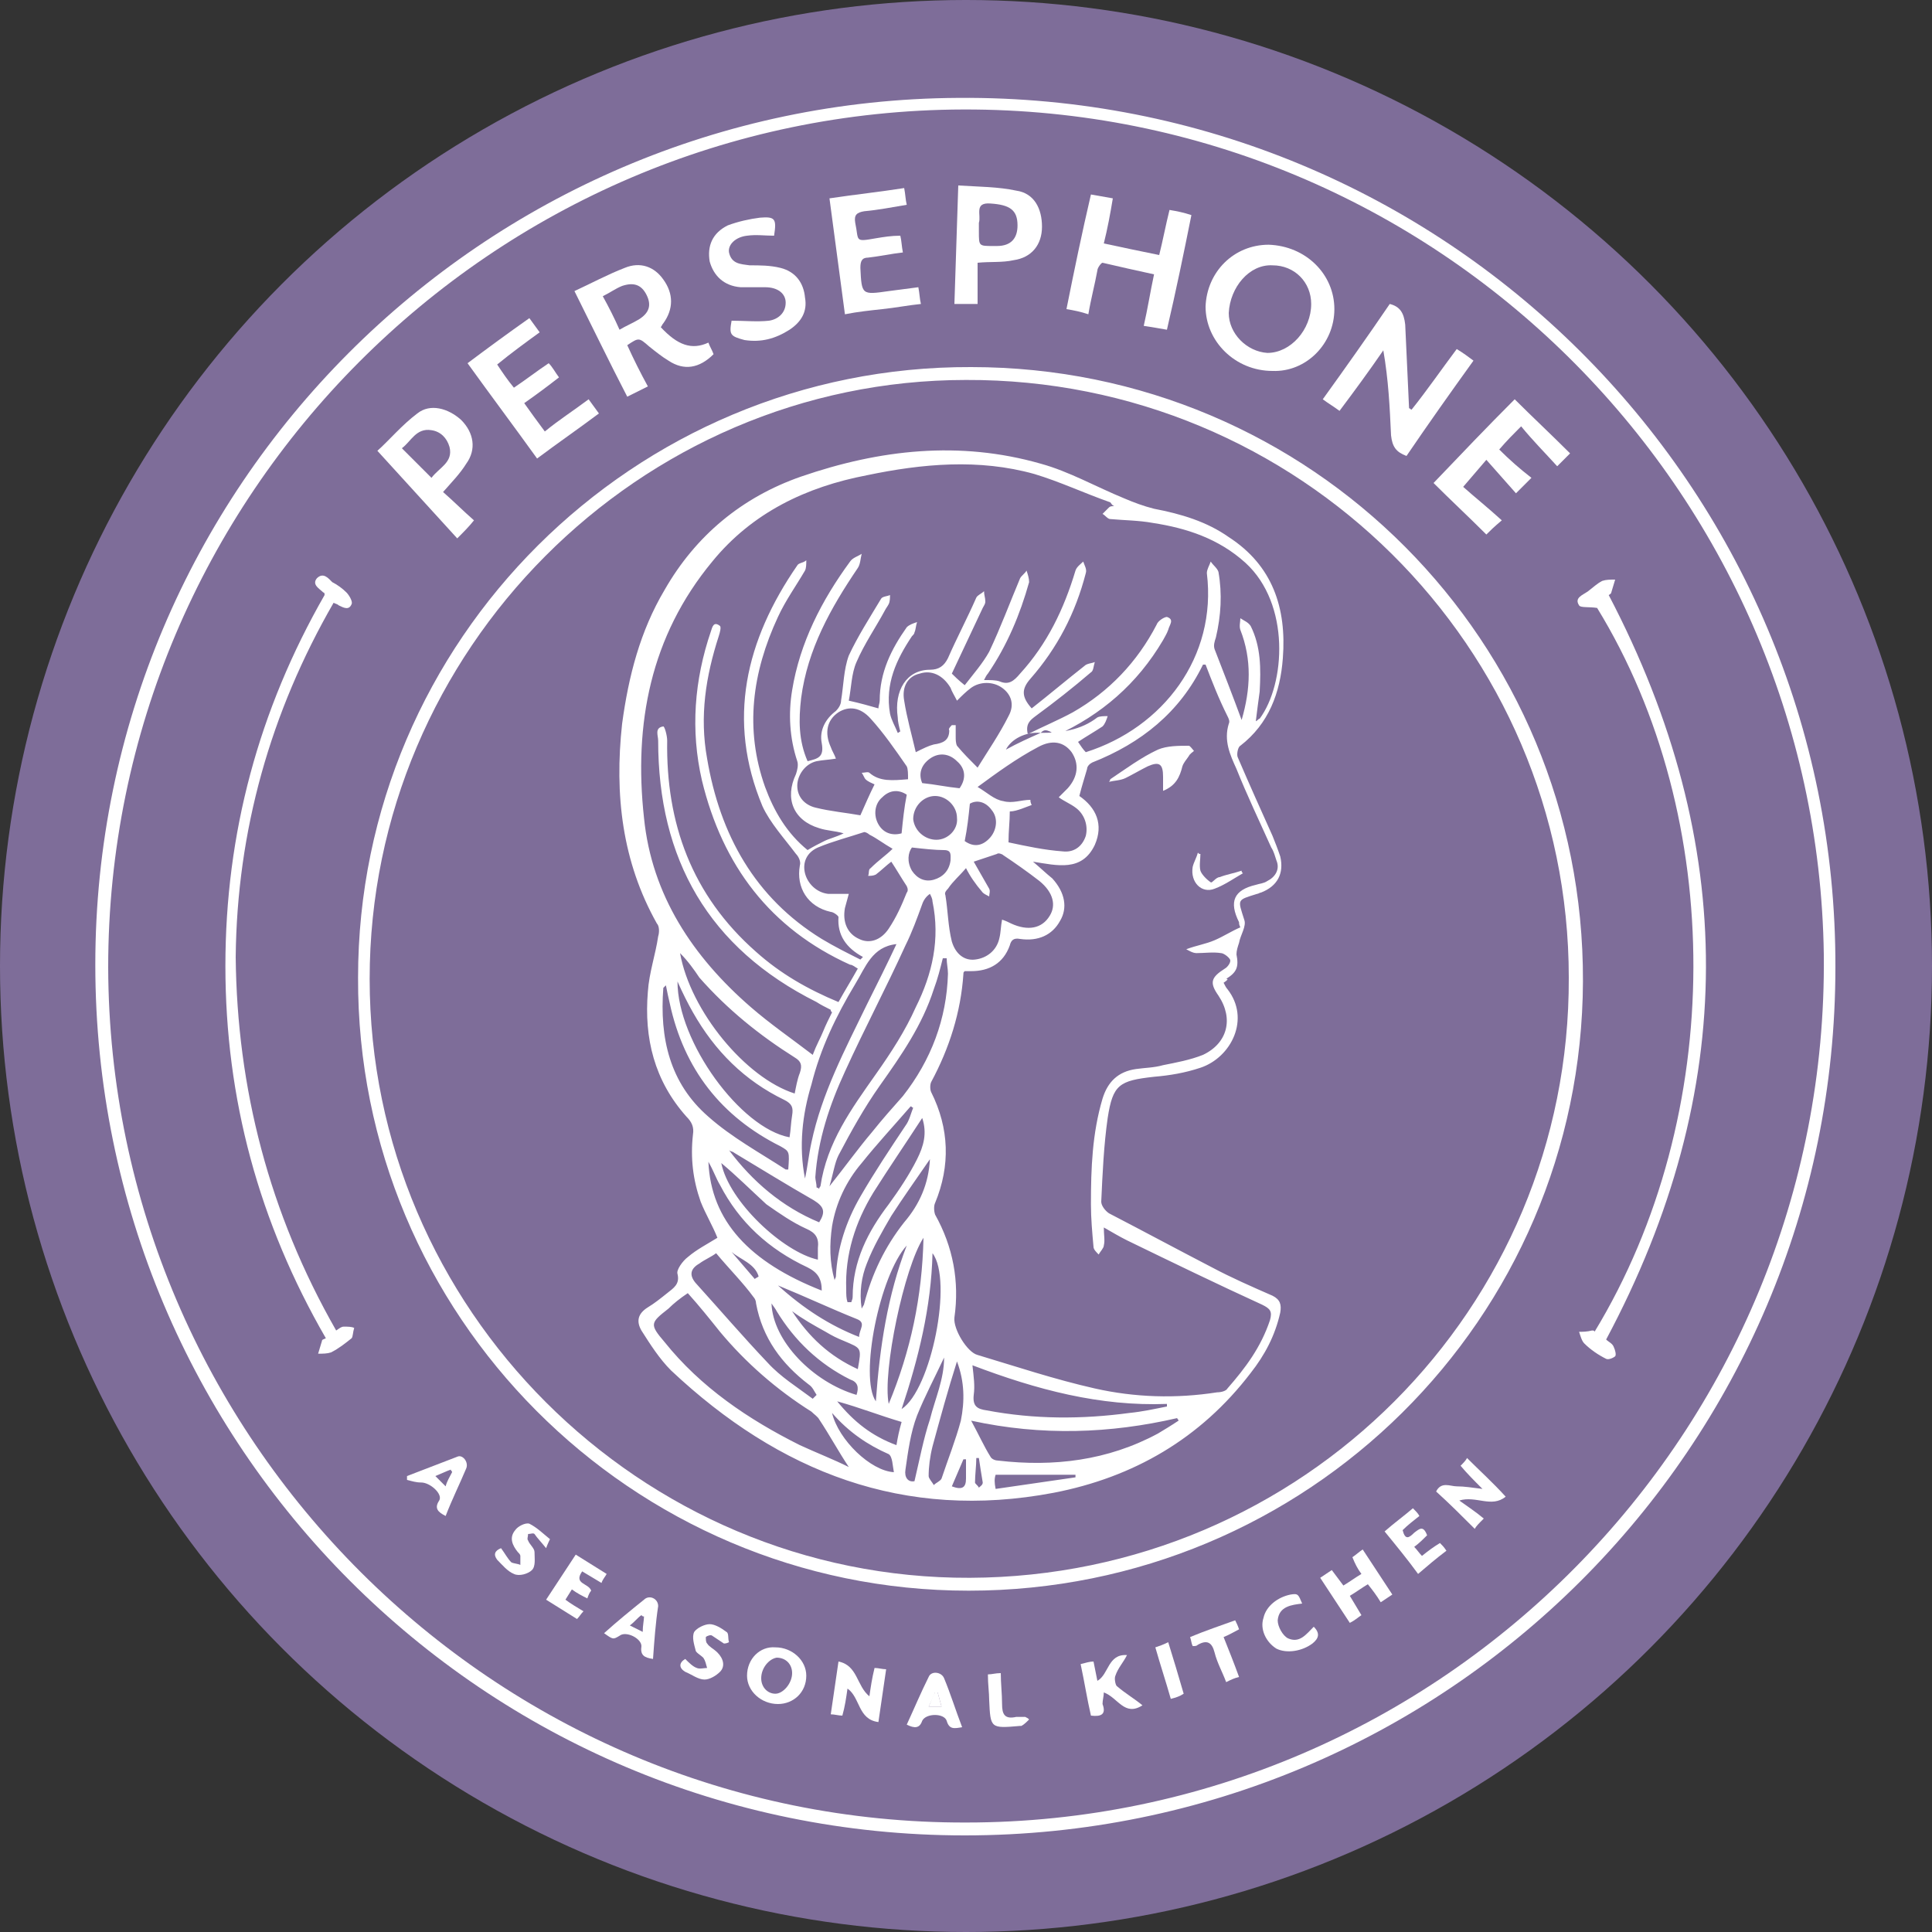 <?xml version="1.0" encoding="utf-8"?>
<!-- Generator: Adobe Illustrator 21.1.0, SVG Export Plug-In . SVG Version: 6.00 Build 0)  -->
<svg version="1.1" id="Guides" xmlns="http://www.w3.org/2000/svg" xmlns:xlink="http://www.w3.org/1999/xlink" x="0px" y="0px"
	 viewBox="0 0 150 150" style="enable-background:new 0 0 150 150;" xml:space="preserve">
<rect x="0" y="0" width="150" height="150" fill="#333333" stroke="none"/>
<style type="text/css">
	.st0{fill:#7e6d99;}
	.st1{fill:#FFFFFF;}
</style>
<circle class="st0" cx="75" cy="75" r="75"/>
<g>
	<path class="st1" d="M142.5,75.1c0,37.2-30.2,67.4-67.6,67.4c-37.3,0-67.5-30.2-67.5-67.6c0-37.1,30.1-67.1,67-67.3
		C112.1,7.3,142.6,37.7,142.5,75.1z M75,141.5c37,0,67-30.4,66.6-67.4c-0.5-36.1-30.1-65.7-66.8-65.6C38.2,8.6,8.4,38.5,8.4,75.1
		C8.5,111.7,38.4,141.6,75,141.5z"/>
	<path class="st1" d="M75.2,123.5c-26.2,0-47.5-21.4-47.4-47.6c0-26.2,21.4-47.5,47.6-47.4c26.4,0,47.6,21.3,47.5,47.7
		C122.8,102.4,101.5,123.5,75.2,123.5z M75.3,122.5c25.8-0.1,46.6-20.9,46.5-46.6c0-25.7-21-46.5-46.8-46.4
		C49.6,29.5,28.7,50.5,28.7,76C28.7,101.6,49.7,122.6,75.3,122.5z"/>
	<path class="st1" d="M26.1,103.3c0.3-0.2,0.4-0.3,0.6-0.3c0.3,0,0.6,0,0.8,0.1c-0.1,0.3-0.1,0.7-0.2,0.8c-0.5,0.4-1,0.8-1.6,1.1
		c-0.3,0.1-0.6,0.1-1,0.1c0.1-0.3,0.2-0.7,0.3-1c0-0.1,0.1-0.1,0.3-0.2c-5.2-9-7.8-18.6-7.8-28.9c0-10.3,2.6-19.9,7.7-28.8
		c0-0.1,0-0.2-0.1-0.2c-0.3-0.3-0.9-0.6-0.5-1.1c0.5-0.5,0.9,0,1.2,0.3c0.4,0.2,0.8,0.5,1.1,0.8c0.2,0.2,0.5,0.7,0.4,0.9
		c-0.2,0.5-0.6,0.3-1,0.1c-0.1-0.1-0.2-0.1-0.4-0.2c-4.9,8.5-7.5,17.7-7.6,27.5C18.4,84.5,20.9,94.2,26.1,103.3z"/>
	<path class="st1" d="M124,47.2c-0.6-0.1-1.3,0-1.4-0.2c-0.4-0.6,0.3-0.8,0.7-1.1c0.4-0.3,0.7-0.6,1.1-0.8c0.3-0.1,0.6-0.1,1-0.1
		c-0.1,0.3-0.2,0.7-0.3,1c0,0.1-0.2,0.2-0.2,0.2C135,65.5,135,84.7,124.7,104c0.2,0.2,0.5,0.3,0.6,0.6c0.1,0.2,0.2,0.6,0.1,0.7
		c-0.1,0.1-0.5,0.3-0.7,0.2c-0.6-0.3-1.2-0.7-1.7-1.2c-0.2-0.2-0.3-0.6-0.4-0.9c0.3,0,0.6,0,1-0.1c0.1,0,0.2,0,0.2,0.1
		C134,86.6,134,63.5,124,47.2z"/>
	<path class="st1" d="M103.6,24c0,2.7-2.2,4.9-4.8,4.8c-2.9,0-5.2-2.3-5.2-5c0.1-2.7,2.2-4.8,4.9-4.8
		C101.4,19.1,103.6,21.3,103.6,24z M95.4,24.3c0,1.6,1.4,3,3,3.1c1.8,0,3.4-1.8,3.4-3.8c0-1.7-1.3-3-3-3
		C97,20.5,95.5,22.3,95.4,24.3z"/>
	<path class="st1" d="M113.1,27.1c0.5,0.3,0.9,0.6,1.3,0.9c-1.8,2.5-3.5,4.9-5.2,7.4c-0.8-0.3-1.1-0.7-1.2-1.6
		c-0.1-2.2-0.2-4.3-0.6-6.6c-1.1,1.6-2.2,3.1-3.4,4.7c-0.4-0.3-0.9-0.6-1.3-0.9c1.8-2.5,3.5-4.9,5.2-7.4c0.8,0.2,1.1,0.7,1.2,1.6
		c0.1,2.2,0.2,4.3,0.3,6.5c0.1,0,0.1,0.1,0.2,0.1C110.8,30.3,111.9,28.7,113.1,27.1z"/>
	<path class="st1" d="M48.7,26.8c0.5,1.1,1,2.1,1.6,3.2c-0.6,0.3-1,0.5-1.6,0.8c-1.4-2.7-2.7-5.4-4.1-8.2c1.3-0.6,2.6-1.3,3.9-1.8
		c1.2-0.5,2.3-0.1,3,0.9c0.8,1.1,0.8,2.3,0,3.4c-0.1,0.1-0.1,0.2-0.2,0.3c1.3,1.4,2.4,1.8,3.7,1.2c0.1,0.3,0.3,0.6,0.4,0.9
		c-1.1,1.1-2.3,1.3-3.5,0.5c-0.5-0.3-1-0.7-1.5-1.1C49.6,26.2,49.6,26.2,48.7,26.8z M46.8,23c0.5,0.9,0.9,1.7,1.3,2.6
		c0.5-0.3,1-0.5,1.5-0.8c0.8-0.5,1-1.1,0.6-1.9c-0.4-0.8-1-1-1.9-0.7C47.8,22.4,47.4,22.7,46.8,23z"/>
	<path class="st1" d="M84.5,24.4c-0.6-0.2-1.1-0.3-1.7-0.4c0.6-3,1.2-5.9,1.9-8.9c0.6,0.1,1.1,0.2,1.7,0.3c-0.2,1.2-0.4,2.3-0.7,3.5
		c1.4,0.3,2.8,0.6,4.3,0.9c0.3-1.2,0.5-2.3,0.8-3.5c0.6,0.1,1.1,0.2,1.7,0.4c-0.6,3-1.2,5.9-1.9,8.9c-0.6-0.1-1.1-0.2-1.8-0.3
		c0.3-1.3,0.5-2.6,0.8-4c-1.4-0.3-2.7-0.6-4-0.9c-0.1,0-0.4,0.4-0.4,0.6C85,22.1,84.7,23.2,84.5,24.4z"/>
	<path class="st1" d="M118.9,37.1c-0.4,0.4-0.7,0.7-1.2,1.2c-0.8-0.9-1.5-1.7-2.3-2.6c-0.6,0.7-1.2,1.4-1.8,2.1
		c0.9,0.8,1.9,1.6,3,2.6c-0.6,0.5-0.9,0.8-1.2,1.1c-1.4-1.4-2.8-2.7-4.1-4c2.1-2.2,4.2-4.4,6.3-6.5c1.4,1.4,2.8,2.7,4.3,4.2
		c-0.3,0.3-0.6,0.6-1,1c-1-1.1-1.9-2-2.8-3.1c-0.6,0.6-1.1,1.1-1.7,1.8C117.2,35.7,118,36.4,118.9,37.1z"/>
	<path class="st1" d="M45.7,31c0.3,0.4,0.5,0.7,0.8,1.1c-1.6,1.2-3.2,2.3-4.8,3.5c-1.8-2.5-3.6-4.9-5.4-7.4c1.6-1.2,3.1-2.3,4.8-3.5
		c0.3,0.4,0.5,0.7,0.8,1.1c-1.1,0.8-2.2,1.6-3.3,2.5c0.4,0.6,0.8,1.2,1.3,1.8c0.9-0.6,1.8-1.3,2.7-1.9c0.3,0.3,0.5,0.7,0.8,1.1
		c-0.9,0.7-1.7,1.3-2.7,2c0.5,0.7,1,1.4,1.6,2.2C43.4,32.6,44.5,31.9,45.7,31z"/>
	<path class="st1" d="M71.3,22.3c0.1,0.5,0.1,0.9,0.2,1.3c-1,0.1-2,0.3-3,0.4c-0.9,0.1-1.9,0.2-2.9,0.4c-0.4-3-0.8-6-1.2-9
		c2-0.3,3.9-0.5,5.8-0.8c0.1,0.5,0.1,0.9,0.2,1.3c-1.2,0.2-2.2,0.4-3.3,0.5c-0.6,0.1-0.8,0.3-0.7,0.9c0.3,1.4-0.1,1.5,1.6,1.2
		c0.6-0.1,1.2-0.2,1.9-0.2c0.1,0.4,0.1,0.8,0.2,1.3c-0.9,0.1-1.8,0.3-2.7,0.4c-0.5,0-0.6,0.3-0.6,0.8c0.1,2.1,0.1,2.1,2.2,1.8
		C69.8,22.5,70.5,22.4,71.3,22.3z"/>
	<path class="st1" d="M34.4,38.2c0.8,0.7,1.6,1.5,2.4,2.2c-0.4,0.5-0.8,0.9-1.3,1.4c-2.1-2.3-4.1-4.5-6.2-6.8c0.9-0.8,1.9-2,3.1-2.9
		c1-0.8,2.4-0.4,3.4,0.5c1,1,1.2,2.3,0.4,3.4C35.7,36.8,35.1,37.4,34.4,38.2z M33.5,37.1c0.6-0.8,1.7-1.2,1.4-2.4
		c-0.2-0.7-0.7-1.2-1.4-1.3c-1.2-0.2-1.6,0.9-2.3,1.4C32,35.6,32.7,36.3,33.5,37.1z"/>
	<path class="st1" d="M75.9,20.4c0,1.1,0,2.1,0,3.2c-0.7,0-1.2,0-1.8,0c0.1-3,0.2-6,0.3-9.2c1.6,0.1,3.1,0.1,4.5,0.4
		c1.4,0.2,2,1.4,2,2.8c0,1.4-0.8,2.4-2.2,2.6C77.8,20.4,76.9,20.3,75.9,20.4z M76,17.4C76,17.4,76,17.4,76,17.4c0,0.2,0,0.4,0,0.6
		c0,1.1,0,1.1,1.1,1.1c0.1,0,0.2,0,0.3,0c1.1,0,1.6-0.6,1.6-1.6c0-1.2-0.6-1.6-2.1-1.7c-1.3-0.1-0.7,0.9-0.9,1.5
		C76,17.3,76,17.4,76,17.4z"/>
	<path class="st1" d="M56.8,24.9c1,0,2,0.1,2.9,0c0.7-0.1,1.3-0.6,1.3-1.4c0-0.7-0.6-1.2-1.6-1.2c-0.6,0-1.2,0-1.9,0
		c-1.3-0.1-2.1-0.9-2.4-2c-0.2-1.2,0.2-2.2,1.4-2.8c0.8-0.3,1.7-0.5,2.5-0.6c1.2-0.1,1.3,0.1,1.1,1.4c-0.7,0-1.4-0.1-2.1,0
		c-0.9,0.1-1.5,0.7-1.4,1.3c0.2,0.9,0.9,0.9,1.6,1c0.8,0,1.6,0,2.4,0.2c1.2,0.3,1.8,1.2,1.9,2.3c0.2,1.1-0.3,1.9-1.2,2.5
		c-1.1,0.7-2.2,1-3.5,0.8C56.7,26.1,56.6,26,56.8,24.9z"/>
	<path class="st1" d="M62.6,130.1c0,1.3-1,2.2-2.2,2.2c-1.3,0-2.4-1-2.4-2.2c0-1.3,1-2.3,2.2-2.2C61.5,127.9,62.6,128.9,62.6,130.1z
		 M59.1,130.3c0,0.7,0.5,1.2,1.1,1.2c0.6,0,1.3-0.8,1.3-1.6c0-0.7-0.5-1.2-1.2-1.2C59.7,128.8,59.1,129.5,59.1,130.3z"/>
	<path class="st1" d="M107.2,124.4c-0.3-0.5-0.6-0.9-1-1.4c-0.5,0.3-0.9,0.6-1.4,0.9c0.3,0.5,0.6,1,0.9,1.5
		c-0.3,0.2-0.5,0.4-0.9,0.6c-0.8-1.2-1.5-2.3-2.3-3.5c0.3-0.2,0.6-0.4,0.9-0.6c0.3,0.4,0.6,0.8,0.9,1.2c0.5-0.3,0.9-0.6,1.4-0.9
		c-0.3-0.4-0.5-0.8-0.7-1.3c0.3-0.2,0.5-0.4,0.8-0.6c0.8,1.2,1.5,2.3,2.3,3.5C107.8,124,107.5,124.2,107.2,124.4z"/>
	<path class="st1" d="M67.5,131.7c0.1-0.7,0.2-1.4,0.4-2.2c0.3,0,0.6,0.1,0.9,0.1c-0.2,1.4-0.4,2.7-0.6,4.1
		c-1.6-0.2-1.4-1.9-2.4-2.6c-0.1,0.7-0.2,1.4-0.4,2.1c-0.3,0-0.6-0.1-0.9-0.1c0.2-1.4,0.4-2.7,0.6-4.1
		C66.6,129.3,66.5,130.9,67.5,131.7z"/>
	<path class="st1" d="M116.9,116.2c-1.1,0.9-2.3-0.1-3.6,0.3c0.7,0.5,1.3,0.9,1.9,1.4c-0.4,0.4-0.6,0.6-0.7,0.8c-1-1-2-2-3-2.9
		c0.4-0.8,1.1-0.4,1.6-0.4c0.6,0,1.2,0.1,2,0.2c-0.7-0.7-1.2-1.2-1.7-1.8c0.2-0.2,0.4-0.4,0.5-0.6
		C114.9,114.2,115.9,115.1,116.9,116.2z"/>
	<path class="st1" d="M88.7,132.4c-1.4,0.9-1.9-0.6-3-1c0,0.3-0.1,0.6-0.1,0.9c0.3,0.8-0.1,1-0.9,0.9c-0.3-1.3-0.5-2.6-0.8-4
		c0.4-0.1,0.7-0.2,1-0.2c0.1,0.5,0.2,1,0.3,1.5c0.9-0.5,0.8-2.1,2.3-2c-0.3,0.6-0.7,1-0.9,1.6c-0.1,0.2,0,0.7,0.1,0.8
		C87.4,131.5,88.1,131.9,88.7,132.4z"/>
	<path class="st1" d="M50.7,128.8c-0.7-0.1-1-0.3-0.9-1c0-0.6-1.2-1.2-1.7-0.8c-0.5,0.3-0.5,0.3-1.2-0.2c1-0.9,2.1-1.8,3.1-2.6
		c0.4-0.4,1.1-0.1,1.1,0.5C50.9,126,50.8,127.4,50.7,128.8z M50,125.5c-0.1,0-0.1,0-0.2-0.1c-0.3,0.2-0.5,0.5-0.9,0.8
		c0.4,0.2,0.6,0.3,1,0.5C49.9,126.2,50,125.8,50,125.5z"/>
	<path class="st1" d="M45.3,125.1c-0.2,0.2-0.3,0.4-0.5,0.6c-0.8-0.5-1.6-1-2.4-1.5c0.8-1.2,1.5-2.3,2.3-3.5c0.8,0.5,1.6,1,2.4,1.5
		c-0.1,0.2-0.3,0.4-0.4,0.7c-0.5-0.3-1-0.6-1.5-0.9c-0.7,1,0.5,0.9,0.7,1.5c-0.1,0.1-0.2,0.3-0.3,0.6c-0.4-0.2-0.8-0.4-1.2-0.7
		c-0.2,0.3-0.3,0.5-0.5,0.8C44.3,124.5,44.8,124.8,45.3,125.1z"/>
	<path class="st1" d="M107.5,118.9c0.8-0.7,1.5-1.2,2.2-1.8c0.2,0.2,0.4,0.4,0.5,0.6c-0.5,0.4-0.9,0.7-1.3,1.1
		c0.2,0.8,0.5,0.6,0.9,0.2c0.4-0.3,0.7-0.6,1,0.2c-0.3,0.3-0.6,0.6-1,0.9c0.2,0.2,0.4,0.5,0.6,0.7c0.5-0.4,0.9-0.7,1.4-1
		c0.2,0.2,0.3,0.3,0.5,0.6c-0.8,0.6-1.5,1.2-2.2,1.8C109.3,121.1,108.4,120,107.5,118.9z"/>
	<path class="st1" d="M70.4,133.9c0.6-1.3,1.1-2.5,1.7-3.7c0.2-0.5,1-0.4,1.2,0.1c0.5,1.2,0.9,2.5,1.4,3.8c-0.6,0.1-1,0.2-1.2-0.5
		c-0.2-0.6-1.6-0.6-1.9,0C71.4,134.2,71,134.2,70.4,133.9z M72.8,131.4c-0.1,0-0.1,0-0.2,0c-0.1,0.3-0.3,0.7-0.5,1.1
		c0.4,0,0.7,0,1,0C73,132.1,72.9,131.8,72.8,131.4z"/>
	<path class="st1" d="M34.6,117.7c-0.6-0.3-0.9-0.6-0.5-1.2c0.3-0.5-0.7-1.4-1.4-1.4c-0.4,0-0.7-0.1-1.1-0.2c0-0.1,0-0.2,0-0.3
		c1.3-0.5,2.6-1,3.9-1.5c0.4-0.2,0.9,0.4,0.7,0.9C35.7,115.2,35.1,116.4,34.6,117.7z M35.1,114.3c0-0.1-0.1-0.1-0.1-0.2
		c-0.3,0.1-0.7,0.3-1.2,0.5c0.3,0.3,0.5,0.5,0.8,0.8C34.7,115,34.9,114.7,35.1,114.3z"/>
	<path class="st1" d="M42.4,120.2c-0.4-0.5-0.7-0.8-0.9-1.1c-0.1-0.1-0.3,0-0.5,0c0,0.2-0.1,0.4,0,0.5c0.1,0.3,0.5,0.6,0.5,0.9
		c0,0.5,0.1,1.1-0.2,1.4c-0.3,0.3-1,0.5-1.4,0.3c-0.5-0.2-0.9-0.7-1.3-1.1c-0.3-0.4-0.2-0.7,0.3-0.9c0.3,0.4,0.5,0.8,0.8,1.1
		c0.2,0.1,0.5,0.1,0.7,0.2c0-0.2,0-0.5,0-0.7c0-0.1-0.1-0.2-0.2-0.3c-0.4-0.5-0.7-1.1-0.2-1.7c0.2-0.3,0.8-0.6,1.1-0.5
		c0.6,0.3,1.1,0.8,1.6,1.2C42.7,119.5,42.5,119.9,42.4,120.2z"/>
	<path class="st1" d="M56.2,127.6c-0.3-0.2-0.6-0.4-0.9-0.6c-0.1-0.1-0.4,0-0.5,0.1c0,0.2,0,0.4,0.1,0.5c0.2,0.3,0.5,0.4,0.8,0.7
		c0.5,0.5,0.6,1.1,0.2,1.5c-0.3,0.3-0.8,0.6-1.2,0.6c-0.5,0-1-0.4-1.5-0.6c-0.5-0.3-0.5-0.7,0-1c0.3,0.3,0.6,0.6,0.9,0.7
		c0.2,0.1,0.6,0,0.8,0c-0.1-0.3-0.1-0.5-0.3-0.8c-0.2-0.2-0.6-0.4-0.6-0.6c-0.1-0.4-0.3-1-0.1-1.4c0.2-0.3,0.8-0.6,1.2-0.6
		c0.4,0,0.9,0.3,1.3,0.6c0.2,0.1,0.1,0.5,0.2,0.8C56.4,127.6,56.3,127.6,56.2,127.6z"/>
	<path class="st1" d="M102,126.3c0.5,0.5,0.4,0.9-0.1,1.3c-0.8,0.6-2,0.8-2.8,0.4c-0.8-0.5-1.3-1.5-1-2.4c0.2-0.9,1.1-1.6,2.1-1.8
		c0.6-0.1,0.6,0,0.9,0.7c-0.8,0.1-1.8,0.2-1.9,1.3c0,0.5,0.4,1.2,0.8,1.4C100.9,127.6,101.4,126.9,102,126.3z"/>
	<path class="st1" d="M95.9,125.8c0.1,0.2,0.2,0.4,0.3,0.7c-0.4,0.2-0.7,0.4-1.2,0.6c0.4,1,0.8,2,1.2,3.1c-0.4,0.1-0.6,0.2-1,0.4
		c-0.3-0.8-0.7-1.5-0.9-2.3c-0.2-0.8-0.6-1-1.3-0.6c-0.1,0.1-0.2,0.1-0.4,0.1c-0.1-0.2-0.1-0.4-0.2-0.7
		C93.6,126.6,94.8,126.2,95.9,125.8z"/>
	<path class="st1" d="M79.9,133.5c-0.2,0.2-0.4,0.4-0.6,0.5c0,0-0.1,0-0.1,0c-2.3,0.2-2.3,0.2-2.4-2c0-0.6-0.1-1.2-0.1-2
		c0.3,0,0.6-0.1,1-0.1c0,0.8,0.1,1.6,0.1,2.4c0,0.8,0.2,1.2,1.1,1c0.2,0,0.5,0,0.7,0C79.8,133.4,79.8,133.4,79.9,133.5z"/>
	<path class="st1" d="M90.9,131.9c-0.4-1.4-0.8-2.6-1.2-4c0.3-0.1,0.6-0.2,1-0.4c0.4,1.3,0.8,2.6,1.2,4
		C91.6,131.7,91.3,131.8,90.9,131.9z"/>
	<path class="st1" d="M72.8,131.4c0.1,0.4,0.2,0.7,0.3,1.1c-0.4,0-0.6,0-1,0c0.2-0.4,0.3-0.8,0.5-1.1
		C72.7,131.4,72.7,131.4,72.8,131.4z"/>
	<path class="st1" d="M95,76.3c0.1,0.2,0.2,0.4,0.3,0.5c1.8,2.3,0.3,5.3-2.1,6.1c-1.2,0.4-2.4,0.6-3.6,0.7c-2.7,0.3-3.2,0.6-3.6,3.2
		c-0.3,2.1-0.4,4.3-0.5,6.5c0,0.3,0.3,0.7,0.6,0.9c2.7,1.4,5.3,2.8,8,4.2c1.5,0.8,3.1,1.5,4.7,2.2c0.6,0.3,0.7,0.7,0.6,1.3
		c-0.4,1.8-1.2,3.3-2.3,4.7c-3.9,5.1-9.1,8.1-15.3,9.3c-11.6,2.2-21.3-1.6-29.7-9.5c-0.9-0.9-1.6-2-2.3-3.1
		c-0.4-0.7-0.3-1.3,0.5-1.8c0.5-0.3,1-0.7,1.5-1.1c0.5-0.4,1-0.7,0.8-1.5c-0.1-0.3,0.4-1,0.8-1.3c0.7-0.6,1.5-1,2.3-1.5
		c-0.4-1-0.9-1.8-1.3-2.8c-0.6-1.7-0.8-3.4-0.6-5.2c0.1-0.6-0.1-1-0.5-1.4c-2.5-2.8-3.3-6.1-3-9.7c0.1-1.5,0.6-2.9,0.8-4.3
		c0.1-0.3,0.1-0.8-0.1-1c-2.7-4.8-3.3-10-2.7-15.5c0.5-3.7,1.4-7.2,3.3-10.4c2.4-4.2,6-7.2,10.6-8.8c6.1-2.1,12.3-2.8,18.6-1
		c2.2,0.6,4.3,1.8,6.5,2.7c0.7,0.3,1.5,0.6,2.3,0.8c2.1,0.4,4.1,1,5.8,2.2c3.4,2.2,4.5,5.5,4.2,9.4c-0.2,2.7-1.1,5.1-3.3,6.8
		c-0.2,0.1-0.3,0.7-0.2,0.9c0.9,2.1,1.8,4.1,2.7,6.1c0.2,0.5,0.4,1,0.6,1.6c0.3,1.3-0.2,2.3-1.5,2.8c-0.1,0-0.2,0.1-0.3,0.1
		c-1.6,0.5-1.5,0.4-1,2c0.2,0.5-0.3,1.2-0.4,1.8c-0.1,0.3-0.2,0.6-0.2,0.9c0.2,1,0,1.4-0.8,1.9C95.4,76,95.3,76.1,95,76.3z
		 M80.8,56.9c1.6,0,3.1-0.2,4.4-1.2c0.2-0.1,0.5-0.1,0.8-0.1c-0.1,0.3-0.2,0.6-0.4,0.8c-0.6,0.4-1.3,0.8-1.9,1.2
		c0.2,0.3,0.4,0.6,0.6,0.8c6-1.9,10.2-7.4,9.4-13.9c0-0.3,0.2-0.6,0.3-0.9c0.2,0.3,0.5,0.5,0.6,0.8c0.3,1.7,0.2,3.4-0.2,5.1
		c-0.1,0.3-0.2,0.6-0.1,0.9c0.7,1.8,1.4,3.6,2.1,5.5c0.7-2.4,0.8-4.7-0.1-7c-0.1-0.3,0-0.6,0-0.9c0.3,0.2,0.6,0.3,0.8,0.6
		c0.8,1.6,0.8,3.3,0.7,5.1c-0.1,0.7-0.2,1.5-0.3,2.3c0.2-0.1,0.2-0.2,0.3-0.2c2-2.7,2.4-8.9-1.1-12.1c-2.1-1.9-4.6-2.7-7.2-3.1
		c-1.1-0.2-2.2-0.2-3.3-0.3c-0.2,0-0.4-0.3-0.6-0.4c0.2-0.2,0.3-0.3,0.5-0.5c0.1-0.1,0.2-0.1,0.4-0.1c-0.2-0.1-0.2-0.2-0.3-0.3
		c-2-0.7-3.9-1.6-5.9-2.2c-4.3-1.2-8.7-0.8-13,0.1c-4.7,0.9-8.9,2.9-12,6.7c-4.8,5.8-6.1,12.6-5.3,19.9c0.6,6,3.8,10.8,8.3,14.7
		c1.5,1.3,3.1,2.4,4.8,3.7c0.3-0.8,0.6-1.3,0.8-1.8c0.2-0.5,0.5-1.1,0.7-1.5c-0.1-0.1-0.1-0.1-0.1-0.2c-0.4-0.2-0.8-0.4-1.1-0.6
		c-8.4-4.2-12.3-11.1-12.3-20.3c0-0.4-0.3-1,0.4-1.1c0.1,0,0.3,0.7,0.3,1.1c-0.1,6.4,1.9,12,6.9,16.4c1.9,1.7,4,2.9,6.4,3.9
		c0.5-0.9,1-1.7,1.5-2.6c-0.2-0.1-0.4-0.3-0.6-0.3c-6.2-2.8-9.9-7.7-11.5-14.3c-0.9-3.9-0.6-7.8,0.7-11.6c0.1-0.3,0.2-0.8,0.7-0.4
		c0.1,0.1,0,0.5-0.1,0.8c-1,3.1-1.5,6.2-0.9,9.5c1,5.9,3.7,10.8,8.9,14c1,0.6,2,1.1,3,1.6c0.1-0.1,0.1-0.1,0.2-0.2
		c-1.3-0.7-2-1.7-1.9-3.1c0-0.1-0.4-0.4-0.6-0.4c-1.8-0.4-2.7-1.9-2.4-3.6c0.1-0.3-0.1-0.7-0.3-0.9c-0.9-1.2-2-2.4-2.6-3.7
		c-2.8-6.7-1.3-12.9,2.7-18.7c0.1-0.2,0.5-0.2,0.7-0.4c0,0.3,0,0.6-0.1,0.8c-0.7,1.2-1.5,2.3-2.1,3.6c-2,4.3-2.6,8.7-1,13.2
		c0.7,1.9,1.7,3.6,3.3,4.9c0.5-0.3,0.9-0.5,1.3-0.7c0.4-0.2,0.9-0.3,1.5-0.6c-0.7-0.2-1.3-0.2-1.9-0.4c-2-0.6-2.7-2.3-1.8-4.2
		c0.1-0.3,0.2-0.7,0.1-1c-0.6-1.8-0.7-3.7-0.4-5.5c0.6-3.7,2.3-7,4.5-10c0.2-0.3,0.6-0.4,0.9-0.6c-0.1,0.4-0.1,0.8-0.3,1.1
		c-2.1,3.1-3.9,6.3-4.4,10.1c-0.2,1.7-0.2,3.3,0.5,4.9c0.8-0.2,1.3-0.3,1.1-1.4c-0.2-1,0.3-1.9,1.1-2.5c0.2-0.2,0.4-0.5,0.4-0.8
		c0.2-1.2,0.2-2.4,0.6-3.5c0.7-1.5,1.6-2.9,2.5-4.4c0.1-0.2,0.5-0.2,0.7-0.3c0,0.2,0,0.5-0.1,0.7c-0.1,0.2-0.2,0.3-0.3,0.5
		c-0.7,1.3-1.6,2.6-2.2,4c-0.4,0.9-0.4,2-0.6,3c0.9,0.2,1.6,0.4,2.3,0.6c0-0.2,0.1-0.4,0.1-0.6c0-2.2,0.9-4,2.1-5.7
		c0.2-0.2,0.5-0.3,0.8-0.4c-0.1,0.3-0.1,0.6-0.2,0.8c0,0.1-0.1,0.2-0.2,0.3c-1.2,1.8-2.1,3.7-1.7,6c0.1,0.5,0.4,1,0.6,1.5
		c0.1,0,0.1-0.1,0.2-0.1c-0.1-0.4-0.2-0.8-0.2-1.1c-0.3-2.1,0.7-3.7,2.5-3.7c0.7,0,1.1-0.3,1.4-0.9c0.7-1.6,1.5-3.1,2.2-4.7
		c0.1-0.2,0.4-0.3,0.6-0.5c0,0.3,0.1,0.5,0.1,0.8c0,0.2-0.1,0.3-0.2,0.5c-0.8,1.7-1.6,3.4-2.4,5.1c0.2,0.2,0.5,0.5,1,0.9
		c0.7-0.9,1.4-1.7,1.9-2.6c0.9-1.9,1.6-3.8,2.4-5.7c0.1-0.2,0.4-0.4,0.5-0.6c0.1,0.3,0.2,0.6,0.2,0.9c-0.7,2.5-1.7,4.9-3.2,7.1
		c-0.1,0.1-0.2,0.3-0.3,0.5c0.5,0,0.9,0,1.2,0.1c0.7,0.3,1.1,0,1.6-0.6c2.1-2.3,3.4-5,4.3-8c0.1-0.3,0.4-0.5,0.6-0.7
		c0.1,0.3,0.3,0.6,0.2,0.9c-0.8,3.1-2.2,5.8-4.3,8.2c-0.7,0.8-0.7,1.4,0.1,2.3c1.4-1.1,2.7-2.2,4.1-3.3c0.2-0.2,0.6-0.2,0.8-0.3
		c-0.1,0.3-0.1,0.7-0.3,0.8c-1.4,1.2-2.8,2.3-4.3,3.4c-0.4,0.3-0.8,0.6-0.6,1.4c1.2-0.6,2.4-1.1,3.5-1.7c2.8-1.6,5-3.9,6.5-6.8
		c0.1-0.3,0.6-0.6,0.8-0.6c0.6,0.2,0.2,0.6,0.1,1c-0.1,0.3-0.3,0.6-0.4,0.8c-2,3.4-4.8,5.8-8.3,7.4C81.2,56.5,81,56.7,80.8,56.9
		c-1.2-0.1-2.3,0.5-2.7,1.3C79,57.7,79.9,57.3,80.8,56.9z M93.6,51.6c-0.1,0-0.2,0-0.2,0c-1.8,3.7-4.8,6.1-8.6,7.6
		c-0.2,0.1-0.4,0.3-0.4,0.5c-0.2,0.7-0.4,1.3-0.6,2.1c1.3,0.9,1.9,2.2,1.2,3.8c-1,2.1-2.9,1.6-4.8,1.3c0.6,0.5,1,0.9,1.5,1.3
		c1,1.1,1.2,2.3,0.6,3.3c-0.6,1.1-1.7,1.6-3.1,1.4c-0.5-0.1-0.7,0.1-0.8,0.5c-0.5,1.4-1.6,2-3,2c-0.2,0-0.4,0-0.5,0
		c-0.1,0.1-0.1,0.1-0.1,0.2c-0.2,3-1.1,5.8-2.5,8.4c-0.1,0.2-0.1,0.6,0,0.8c1.4,2.8,1.5,5.7,0.3,8.6c-0.1,0.2-0.1,0.6,0,0.9
		c1.4,2.5,1.9,5.2,1.5,8c-0.1,0.9,1,2.7,1.8,2.9c3,0.9,6,1.9,9.1,2.6c3.1,0.7,6.3,0.8,9.5,0.3c0.3,0,0.7-0.1,0.8-0.3
		c1.4-1.6,2.6-3.2,3.3-5.3c0.2-0.7,0-0.9-0.6-1.2c-3.5-1.6-7-3.3-10.5-5c-0.6-0.3-1.1-0.6-1.8-1c0,0.6,0.1,1,0,1.4
		c0,0.2-0.3,0.5-0.4,0.7c-0.2-0.2-0.4-0.4-0.4-0.6c-0.1-1.1-0.2-2.2-0.2-3.3c0-2.8,0.1-5.5,0.9-8.2c0.4-1.3,1.2-2.1,2.6-2.3
		c0.7-0.1,1.4-0.1,2.1-0.3c1-0.2,2.1-0.4,3.1-0.8c1.9-0.9,2.4-2.8,1.2-4.6c-0.7-1-0.6-1.4,0.5-2.1c0.2-0.1,0.5-0.5,0.4-0.7
		c-0.1-0.2-0.5-0.5-0.7-0.5c-0.6-0.1-1.3,0-1.9,0c-0.3,0-0.6-0.2-0.8-0.3c0.8-0.3,1.5-0.4,2.2-0.7c0.7-0.3,1.3-0.7,2-1
		c-0.1-0.2-0.1-0.3-0.1-0.4c-0.8-1.6-0.4-2.5,1.3-2.9c0.3-0.1,0.6-0.1,0.9-0.3c0.6-0.3,1-0.9,0.7-1.6c-0.1-0.3-0.2-0.7-0.4-1
		c-0.9-2-1.9-4.1-2.7-6.1c-0.5-1.1-1-2.2-0.6-3.5c0.1-0.2,0-0.4-0.1-0.6C94.6,54.2,94.1,52.9,93.6,51.6z M53.4,100.4
		c-0.6,0.4-1.1,0.8-1.5,1.2c-1.4,1.1-1.5,1.2-0.3,2.6c2.8,3.5,6.5,6,10.5,8c1.3,0.6,2.6,1.1,3.8,1.7c-0.8-1.2-1.5-2.5-2.3-3.7
		c-0.1-0.2-0.4-0.4-0.6-0.6c-2.7-1.7-5.1-3.8-7.1-6.2C55.1,102.4,54.3,101.4,53.4,100.4z M63.4,92.2c0.1,0,0.2,0.1,0.2,0.1
		c0-0.1,0.1-0.2,0.1-0.2c0.5-3.4,2.4-6,4.3-8.7c1.2-1.7,2.3-3.4,3.1-5.2c1.3-2.6,1.9-5.3,1.3-8.2c0-0.2-0.1-0.4-0.2-0.6
		c-0.3,0.2-0.5,0.5-0.6,0.8c-0.4,1.1-0.8,2.2-1.3,3.2c-1.5,3.3-3.2,6.5-4.7,9.8c-1.2,2.6-2.1,5.3-2.3,8.2
		C63.3,91.6,63.4,91.9,63.4,92.2z M75,67.4c-0.5,0.6-1,1-1.4,1.6c-0.1,0.1-0.3,0.3-0.2,0.5c0.2,1.2,0.2,2.4,0.5,3.6
		c0.3,1,1,1.5,1.8,1.4c0.9-0.1,1.7-0.7,1.9-1.7c0.1-0.4,0.1-0.9,0.2-1.4c0.3,0.1,0.5,0.2,0.7,0.3c1.3,0.6,2.4,0.4,3-0.6
		c0.5-0.8,0.3-1.8-0.8-2.7c-0.9-0.7-1.9-1.4-2.8-2c-0.1-0.1-0.4-0.2-0.5-0.1c-0.6,0.2-1.2,0.4-1.8,0.6c0.4,0.7,0.8,1.4,1.2,2.1
		c0.1,0.2,0,0.4,0,0.6c-0.2-0.1-0.4-0.2-0.5-0.3C75.7,68.6,75.3,68,75,67.4z M75.9,61.1c0.7,0.4,1.3,1,2,1.1
		c0.7,0.2,1.4-0.1,2.1-0.1c0,0.1,0,0.2,0.1,0.4c-0.3,0.1-0.5,0.2-0.8,0.3c-0.3,0.1-0.6,0.2-0.9,0.2c0,0.8-0.1,1.5-0.1,2.4
		c1.4,0.3,2.8,0.6,4.2,0.7c0.8,0.1,1.5-0.3,1.8-1.2c0.2-0.8-0.1-1.7-0.8-2.2c-0.4-0.3-0.9-0.5-1.3-0.8c0.3-0.3,0.5-0.5,0.7-0.7
		c0.8-0.9,0.9-1.9,0.3-2.8c-0.6-0.8-1.5-1-2.6-0.4C78.9,58.9,77.4,60,75.9,61.1z M70.5,60.5c0-0.4,0-0.8-0.1-1
		c-0.9-1.3-1.8-2.6-2.8-3.7c-0.8-0.9-1.7-1-2.5-0.5c-0.9,0.6-1.1,1.6-0.6,2.7c0.1,0.3,0.3,0.6,0.4,0.9c-0.6,0.1-1,0.1-1.5,0.2
		c-0.9,0.2-1.5,1.1-1.5,1.9c0,0.9,0.6,1.5,1.4,1.7c1.2,0.3,2.4,0.4,3.5,0.6c0.4-0.9,0.7-1.6,1.1-2.4c-0.2-0.1-0.5-0.2-0.7-0.4
		c-0.1-0.1-0.2-0.4-0.3-0.5c0.2,0,0.5-0.1,0.6,0C68.3,60.7,69.3,60.6,70.5,60.5z M69.3,65.9c-0.7-0.4-1.2-0.8-1.8-1.1
		c-0.1-0.1-0.3-0.2-0.4-0.2c-1.2,0.4-2.4,0.7-3.6,1.2c-0.9,0.4-1.2,1.2-1,2c0.2,0.8,0.9,1.5,1.8,1.6c0.5,0,1,0,1.6,0
		c-0.1,0.4-0.2,0.7-0.3,1.1c-0.2,1.1,0.2,2,1.1,2.4c0.8,0.4,1.7,0.1,2.3-0.8c0.6-0.9,1-1.8,1.4-2.8c0.1-0.1,0.1-0.3,0-0.5
		c-0.4-0.6-0.8-1.3-1.2-1.9c-0.4,0.3-0.8,0.7-1.2,1c-0.2,0.1-0.4,0.1-0.6,0.1c0.1-0.2,0-0.5,0.2-0.6C68.2,66.8,68.8,66.4,69.3,65.9z
		 M73.9,56.3c0.1,0,0.2,0,0.3,0c0,0.3,0,0.6,0,0.9c0,0.2,0,0.5,0.1,0.7c0.5,0.6,1,1.1,1.6,1.7c0.8-1.3,1.7-2.6,2.4-4
		c0.5-0.9,0.2-1.7-0.5-2.2c-0.7-0.5-1.7-0.5-2.4,0c-0.4,0.3-0.7,0.6-1.1,1c-0.2-0.4-0.4-0.7-0.5-1c-0.6-1-1.5-1.4-2.4-1.1
		c-0.9,0.2-1.4,1-1.2,2.1c0.2,1.3,0.6,2.7,0.9,4c0.6-0.3,1-0.5,1.4-0.6c0.7-0.1,1.2-0.3,1.2-1.1C73.6,56.6,73.8,56.4,73.9,56.3z
		 M75.4,110.3c0.6,1.1,1,2,1.5,2.8c0.1,0.2,0.4,0.3,0.6,0.3c4.3,0.5,8.5,0,12.4-2.1c0.5-0.3,1-0.6,1.6-1c0-0.1-0.1-0.1-0.1-0.2
		C86.2,111.3,80.9,111.5,75.4,110.3z M75.5,106c0.1,0.9,0.2,1.6,0.1,2.3c-0.1,0.9,0.3,1.1,1,1.2c3.7,0.7,7.4,0.7,11.1,0.2
		c1-0.1,1.9-0.3,2.9-0.5c0-0.1,0-0.2,0-0.2C85.4,109.2,80.5,107.9,75.5,106z M64.4,92.1c1.2-1.5,2.2-2.9,3.3-4.2
		c0.8-1,1.6-1.9,2.4-2.8c2.2-2.8,3.4-6,3.5-9.5c0-0.4-0.1-0.8-0.1-1.2c-0.1,0-0.2,0-0.3,0c-0.2,0.8-0.4,1.6-0.7,2.4
		c-0.9,2.8-2.5,5.1-4.2,7.5c-1.2,1.7-2.2,3.5-3.2,5.4C64.8,90.3,64.7,91.1,64.4,92.1z M52.8,74c0.8,4.5,5.1,9.7,8.9,10.9
		c0.1-0.5,0.2-1.1,0.4-1.6c0.2-0.6,0.1-0.9-0.4-1.2c-2.7-1.7-5.2-3.7-7.4-6.2C53.9,75.3,53.4,74.6,52.8,74z M55.6,97.3
		c-0.4,0.3-0.9,0.5-1.3,0.8c-0.7,0.4-0.8,0.9-0.3,1.5c1.9,2.1,3.7,4.2,5.6,6.2c1,1.1,2.3,1.9,3.5,2.8c0.1-0.1,0.2-0.2,0.3-0.3
		c-0.2-0.3-0.3-0.6-0.6-0.8c-2.1-1.6-3.6-3.6-4.1-6.3c0-0.2-0.1-0.4-0.2-0.5C57.7,99.6,56.6,98.5,55.6,97.3z M62.5,91.5
		c0.2-0.9,0.3-1.9,0.5-2.8c0.8-3.8,2.6-7.2,4.3-10.7c0.8-1.6,1.6-3.2,2.3-4.7c-1.9,0.2-2.4,1.8-3.2,3.1c-1.5,2.5-2.7,5-3.4,7.8
		C62.3,86.5,62,89,62.5,91.5z M52.6,76.2c0,4.7,4.9,11.4,8.7,12.1c0.1-0.6,0.1-1.1,0.2-1.7c0.1-0.6,0-0.9-0.6-1.2
		c-3.1-1.5-5.4-3.8-7.1-6.8C53.4,77.9,53,77.1,52.6,76.2z M51.7,76.5c-0.1,0.1-0.2,0.2-0.2,0.2c-0.3,3.9,0.5,7.4,3.5,10
		c1.8,1.6,4,2.8,6,4.1c0.1,0,0.2,0,0.2,0c0.1-1.4,0.1-1.4-0.6-1.8C56,86.7,53.1,83,52,77.9C51.9,77.5,51.8,77,51.7,76.5z
		 M65.8,101.1c0.1,0,0.2,0,0.3,0c0-0.1,0.1-0.2,0.1-0.4c0-2.8,1.2-5.1,2.8-7.2c0.8-1.1,1.6-2.3,2.2-3.5c0.5-1,0.8-2,0.4-3.2
		c-1.3,2-2.6,3.9-3.8,5.8c-1.4,2.3-2.2,4.8-2.1,7.5C65.7,100.5,65.7,100.8,65.8,101.1z M69,109c1.7-4.1,2.6-8.3,2.7-12.9
		C70.2,98.4,68.5,106.5,69,109z M64.8,99.4c0-0.1,0.1-0.2,0.1-0.3c0.1-2.2,0.8-4.3,1.9-6.2c1.1-1.9,2.3-3.7,3.5-5.5
		c0.3-0.4,0.4-0.9,0.6-1.4c-0.1,0-0.1-0.1-0.2-0.1c-1.3,1.5-2.6,2.9-3.8,4.4c-1.2,1.4-2,3.1-2.3,4.9C64.4,96.6,64.4,98,64.8,99.4z
		 M56,90.3c0.6,3,4.8,6.9,7.5,7.5c0-0.3,0-0.6,0-0.9c0.1-0.8-0.2-1.2-0.9-1.5c-1.1-0.5-2.1-1.2-3.1-1.9C58.3,92.4,57.2,91.3,56,90.3
		z M63.8,100.2c0-0.9-0.3-1.4-1.1-1.8c-3-1.4-5.3-3.5-6.8-6.4c-0.3-0.5-0.5-1.1-0.9-1.8C55.2,94.8,58.2,98,63.8,100.2z M74.3,105.7
		c-0.7,2.2-1.3,4.4-1.9,6.6c-0.2,0.8-0.3,1.6-0.3,2.3c0,0.2,0.3,0.5,0.4,0.7c0.2-0.2,0.5-0.3,0.6-0.5c0.5-1.5,1.1-3,1.5-4.5
		C74.9,108.8,74.9,107.3,74.3,105.7z M72.2,90c-1.1,1.6-2.1,3-3,4.4c-0.7,1.2-1.4,2.4-1.9,3.7c-0.4,1-0.6,2.2-0.4,3.5
		c0.1-0.2,0.2-0.3,0.2-0.4c0.6-2.3,1.6-4.4,3.1-6.3C71.4,93.5,72.1,91.9,72.2,90z M70,109.4c2.3-1.5,4-10,2.4-12.1
		C72.3,101.5,71.3,105.5,70,109.4z M63.6,94.9c0.5-0.8,0.4-1.2-0.4-1.7C61.1,92,59,90.7,57,89.5c-0.1-0.1-0.3-0.1-0.4-0.2
		C58.4,91.7,60.7,93.7,63.6,94.9z M66.5,108.3c0.2-0.6,0.1-1-0.5-1.2c-2.4-1.2-4.3-3-5.7-5.3c-0.1-0.2-0.2-0.3-0.4-0.6
		C60,104.1,63.1,107.3,66.5,108.3z M71,115c0.4-1.7,0.7-3.3,1.2-4.8c0.4-1.6,1.1-3.1,1.1-4.8c-0.7,1.5-1.5,3-2.1,4.5
		c-0.5,1.3-0.7,2.8-0.9,4.2C70.2,114.7,70.5,115.1,71,115z M72.7,65.2c0.9,0,1.7-0.8,1.6-1.7c0-0.9-0.8-1.7-1.7-1.7
		c-0.9,0-1.7,0.8-1.7,1.8C71,64.5,71.8,65.2,72.7,65.2z M70.4,96.7c-2.1,2.3-3.7,10.2-2.4,12.1C68.3,104.6,68.9,100.6,70.4,96.7z
		 M70.8,65.8c-0.3,0.4-0.4,1.1,0,1.8c0.4,0.6,1,0.9,1.7,0.7c0.7-0.2,1.2-0.7,1.3-1.5c0-0.4,0.1-0.8-0.5-0.8
		C72.6,66,71.7,65.9,70.8,65.8z M71.6,60.8c1,0.1,1.9,0.3,2.9,0.4c0.5-0.7,0.5-1.5-0.2-2.1c-0.6-0.6-1.4-0.7-2.1-0.2
		C71.5,59.4,71.3,60.1,71.6,60.8z M61.5,101.8c1.3,2,2.9,3.5,5.1,4.5c0.3-1.7,0.3-1.6-1.1-2.2c-0.5-0.2-0.9-0.4-1.4-0.7
		C63.2,102.9,62.3,102.4,61.5,101.8z M74.9,65.3c0.7,0.5,1.4,0.4,2-0.3c0.5-0.6,0.6-1.5,0.1-2.1c-0.5-0.7-1.2-0.8-1.7-0.5
		C75.2,63.4,75.1,64.3,74.9,65.3z M70,110.4c-1.7-0.5-3.2-1.1-5-1.6c1.3,1.6,2.7,2.7,4.6,3.4C69.7,111.6,69.8,111.1,70,110.4z
		 M70.4,61.7c-0.6-0.4-1.3-0.4-1.9,0.2c-0.6,0.5-0.7,1.4-0.3,2.1c0.4,0.7,1.1,0.9,1.8,0.7C70.1,63.7,70.2,62.7,70.4,61.7z
		 M66.7,103.8c0-0.6,0.6-1.1-0.2-1.4c-2-0.8-3.9-1.7-6.1-2.6C62.4,101.6,64.4,102.9,66.7,103.8z M64.6,109.7c0.5,2.1,3,4.5,4.8,4.6
		c-0.1-0.5-0.1-1.2-0.4-1.4C67.4,112.2,65.9,111.2,64.6,109.7z M77.3,115.6c2.1-0.3,4.1-0.6,6.2-0.9c0-0.1,0-0.1,0-0.2
		c-2,0-4.1,0-6.2,0C77.2,114.8,77.2,115.1,77.3,115.6z M75,113.3c-0.1,0-0.1,0-0.2,0c-0.3,0.7-0.6,1.4-0.9,2.1
		c0.8,0.3,1.1,0.1,1.1-0.6C75,114.3,75,113.8,75,113.3z M76,113.2c-0.1,0-0.1,0-0.2,0c0,0.6-0.1,1.3-0.1,1.9c0,0.1,0.2,0.2,0.3,0.4
		c0.1-0.1,0.3-0.2,0.3-0.4C76.2,114.5,76.1,113.9,76,113.2z M58.6,99.3c0.1-0.1,0.2-0.1,0.3-0.2c-0.3-1-1.4-1.3-2.1-1.9
		C57.4,97.9,58,98.6,58.6,99.3z"/>
	<path class="st1" d="M86.2,60.5c1.2-0.8,2.4-1.7,3.7-2.3c0.7-0.3,1.6-0.3,2.4-0.3c0.1,0,0.3,0.3,0.4,0.4c-0.1,0.1-0.3,0.2-0.4,0.4
		c-0.2,0.3-0.4,0.5-0.5,0.8c-0.2,0.8-0.5,1.5-1.5,1.9c0-0.5,0-0.8,0-1.1c0-1-0.3-1.2-1.2-0.8c-0.6,0.3-1.1,0.6-1.7,0.9
		c-0.4,0.2-0.9,0.2-1.3,0.3C86.2,60.6,86.2,60.5,86.2,60.5z"/>
	<path class="st1" d="M93.2,66.3c0,0.4-0.1,0.9,0,1.3c0.1,0.3,0.5,0.7,0.8,0.9c0.1,0.1,0.4-0.4,0.7-0.4c0.5-0.2,1.1-0.3,1.7-0.5
		c0,0.1,0,0.1,0.1,0.2c-0.7,0.4-1.4,0.9-2.2,1.2c-1,0.4-1.9-0.5-1.7-1.7c0.1-0.4,0.3-0.7,0.4-1.1C93.1,66.3,93.1,66.3,93.2,66.3z"/>
</g>
</svg>
